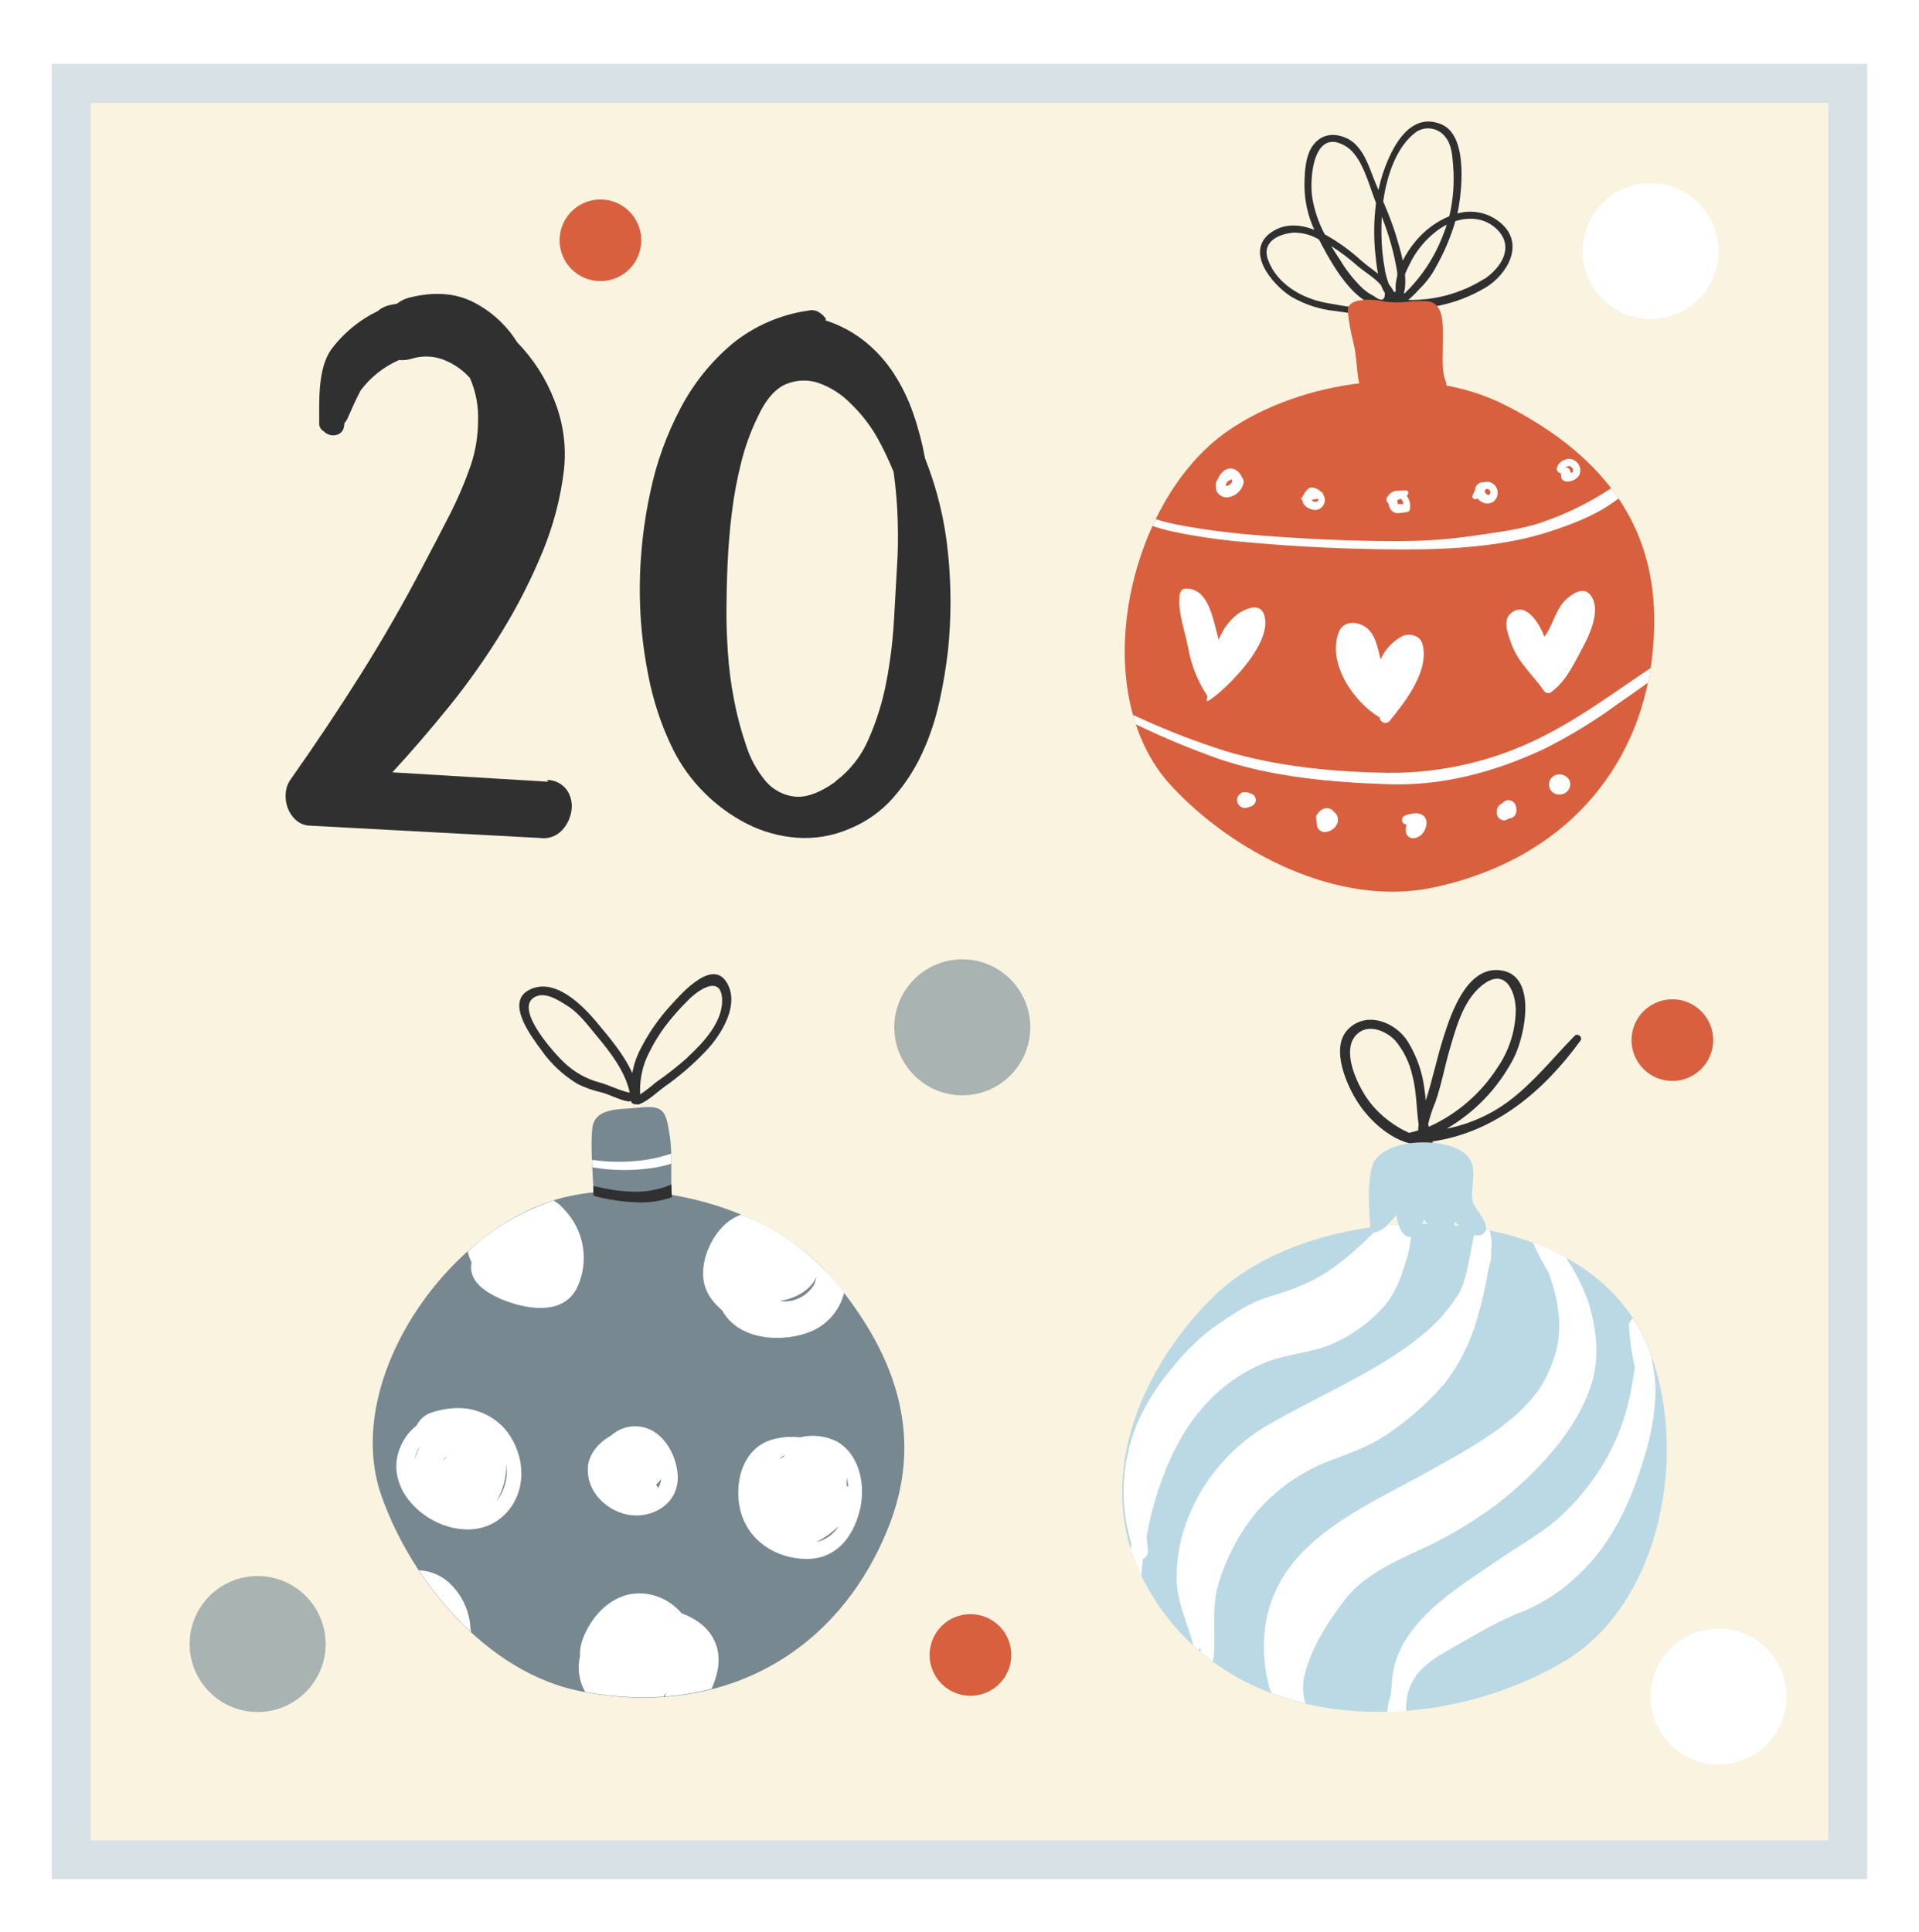 <svg width="148" height="149" viewBox="0 0 148 149" fill="none" xmlns="http://www.w3.org/2000/svg">
<g filter="url(#filter0_d)">
<g clip-path="url(#clip0)">
<path d="M144 0.933H4V140.933H144V0.933Z" fill="#F9F3E0"/>
<path d="M43.734 56.953C43.559 56.705 43.327 56.504 43.058 56.365C42.789 56.226 42.49 56.153 42.187 56.153L42.291 56.293L30.262 55.566C31.7 54.007 33.156 52.318 34.63 50.498C36.108 48.67 37.466 46.748 38.694 44.743C39.902 42.778 40.951 40.72 41.832 38.588C42.664 36.584 43.221 34.476 43.486 32.322C43.699 30.486 43.452 28.626 42.767 26.91C42.124 25.223 41.142 23.686 39.881 22.394C39.065 21.084 37.909 20.021 36.536 19.317C35.143 18.598 33.495 18.475 31.592 18.949C31.234 19.035 30.899 19.198 30.609 19.425L30.042 19.533C29.703 19.609 29.389 19.768 29.127 19.996C28.804 20.151 28.49 20.325 28.187 20.516C27.168 21.157 26.276 21.979 25.553 22.942C24.498 24.436 24.622 26.882 24.618 28.621C24.609 28.755 24.64 28.888 24.706 29.004C24.772 29.121 24.871 29.215 24.99 29.276C25.438 29.772 26.449 29.676 26.541 28.845C26.541 28.765 26.565 28.689 26.577 28.609C26.663 28.527 26.732 28.429 26.78 28.321C27.092 27.61 27.428 26.846 27.816 26.107C28.585 25.084 29.605 24.278 30.777 23.765C31.096 23.797 31.418 23.765 31.724 23.673C32.523 23.421 33.383 23.44 34.17 23.729C34.963 24.032 35.672 24.518 36.24 25.148C36.704 26.205 36.919 27.355 36.868 28.509C36.862 29.639 36.678 30.761 36.324 31.834C35.851 33.206 35.279 34.541 34.614 35.831C33.948 37.131 33.282 38.408 32.615 39.663C31.123 42.52 29.525 45.303 27.82 48.012C26.114 50.722 24.329 53.398 22.464 56.041C22.219 56.362 22.071 56.746 22.037 57.148C22 57.54 22.051 57.934 22.184 58.303C22.318 58.664 22.535 58.988 22.82 59.247C23.129 59.523 23.528 59.678 23.943 59.682L41.64 60.629C41.951 60.675 42.268 60.645 42.565 60.542C42.862 60.439 43.13 60.266 43.346 60.038C43.739 59.615 43.993 59.083 44.074 58.511C44.158 57.968 44.037 57.412 43.734 56.953Z" fill="#303030"/>
<path d="M63.653 20.708C64.766 21.061 65.805 21.617 66.718 22.346C67.576 23.042 68.32 23.867 68.924 24.792C69.55 25.759 70.056 26.797 70.431 27.886C70.824 29.017 71.129 30.176 71.342 31.355C72.278 33.704 72.876 36.175 73.117 38.692C73.369 41.168 73.369 43.662 73.117 46.138C72.963 47.481 72.739 48.815 72.445 50.134C72.146 51.512 71.696 52.852 71.103 54.131C70.522 55.382 69.762 56.542 68.844 57.572C67.933 58.592 66.802 59.392 65.535 59.91C64.251 60.472 62.849 60.712 61.451 60.609C60.111 60.509 58.804 60.144 57.606 59.534C56.382 58.909 55.265 58.093 54.297 57.116C53.322 56.142 52.513 55.017 51.899 53.783C51.006 51.96 50.363 50.024 49.989 48.028C49.535 45.753 49.32 43.438 49.345 41.118C49.371 38.723 49.639 36.337 50.144 33.996C50.612 31.728 51.4 29.537 52.482 27.49C53.477 25.587 54.833 23.897 56.475 22.514C58.153 21.15 60.17 20.268 62.31 19.96C62.449 19.922 62.594 19.911 62.737 19.93C62.879 19.948 63.017 19.995 63.141 20.068C63.368 20.204 63.562 20.388 63.709 20.608L63.653 20.708ZM64.452 56.249C65.564 55.413 66.436 54.299 66.982 53.02C67.605 51.611 68.064 50.136 68.353 48.624C68.655 47.052 68.853 45.462 68.944 43.864C69.032 42.265 69.112 40.858 69.184 39.643C69.256 38.604 69.272 37.461 69.236 36.202C69.201 34.925 69.095 33.651 68.916 32.386C68.541 31.463 68.11 30.565 67.625 29.696C67.081 28.756 66.409 27.896 65.627 27.142C64.935 26.428 64.089 25.881 63.153 25.544C62.33 25.259 61.431 25.288 60.627 25.623C59.804 25.967 59.085 26.782 58.477 28.073C57.907 29.233 57.463 30.451 57.154 31.706C56.83 32.998 56.588 34.309 56.431 35.631C56.267 36.974 56.163 38.312 56.107 39.627C56.051 40.942 56.027 42.245 56.027 43.5C56.027 44.215 56.063 45.151 56.135 46.298C56.214 47.497 56.366 48.69 56.591 49.871C56.818 51.091 57.133 52.293 57.534 53.468C57.852 54.48 58.364 55.42 59.041 56.237C59.604 56.907 60.402 57.336 61.271 57.436C62.146 57.54 63.197 57.164 64.416 56.305L64.452 56.249Z" fill="#303030"/>
<path d="M115.728 13.186C115.276 12.801 114.736 12.534 114.156 12.409C113.576 12.283 112.974 12.303 112.403 12.467C112.439 12.299 112.475 12.127 112.503 11.959C112.771 10.361 113.15 6.412 111.164 5.589C109.326 4.829 108.099 6.216 107.323 7.747C106.86 8.67 106.521 9.649 106.312 10.66C106.128 10.229 105.949 9.797 105.785 9.357C105.413 8.354 104.898 7.131 103.85 6.656C102.803 6.18 101.812 6.376 101.189 7.315C100.669 8.114 100.617 9.313 100.605 10.217C100.596 11.427 100.855 12.624 101.365 13.722C100.265 13.302 99.13 13.218 98.135 13.857C95.921 15.288 98.027 17.874 99.562 18.869C100.622 19.49 101.804 19.873 103.027 19.992C104.438 20.2 105.993 20.452 107.399 20.156C107.441 20.147 107.477 20.123 107.502 20.089C107.527 20.055 107.538 20.012 107.533 19.97C107.529 19.928 107.509 19.889 107.478 19.861C107.446 19.832 107.406 19.817 107.363 19.816C105.737 19.984 103.918 19.657 102.312 19.365C100.437 19.029 98.495 17.926 97.804 16.064C97.264 14.613 98.663 14.025 99.802 13.941C100.479 13.941 101.144 14.125 101.724 14.473C102.619 16.192 104.522 19.816 106.92 19.669C106.958 19.687 106.998 19.7 107.04 19.709C109.65 20.066 112.304 19.527 114.569 18.182C116.256 17.167 117.639 14.793 115.728 13.186ZM109.222 6.176C109.578 5.941 110.01 5.851 110.431 5.926C110.851 6 111.226 6.233 111.48 6.576C111.955 7.147 112.011 8.019 112.067 8.726C112.181 10.049 112.083 11.382 111.776 12.675C110.789 13.089 109.913 13.732 109.222 14.549C108.817 15.022 108.47 15.541 108.187 16.096C108.047 15.424 107.843 14.761 107.663 14.153C107.382 13.266 107.052 12.395 106.676 11.543C106.968 9.485 107.719 7.275 109.222 6.176ZM106.824 16.887C106.644 15.945 106.549 14.989 106.54 14.029C106.54 13.63 106.54 13.178 106.564 12.71C107.122 14.099 107.524 15.546 107.763 17.023C107.763 17.023 107.763 17.131 107.763 17.275C107.706 17.483 107.666 17.695 107.643 17.91C107.629 18.083 107.629 18.257 107.643 18.43C107.611 18.51 107.567 18.549 107.515 18.529C107.405 18.313 107.271 18.109 107.116 17.922C106.99 17.585 106.89 17.239 106.816 16.887H106.824ZM108.271 18.61C108.309 18.479 108.337 18.345 108.355 18.21C108.389 17.858 108.389 17.503 108.355 17.151C108.454 16.903 108.582 16.659 108.682 16.447C109.136 15.476 109.804 14.62 110.637 13.945C110.928 13.704 111.246 13.494 111.584 13.322C111.504 13.582 111.412 13.834 111.308 14.089C110.681 15.76 109.699 17.274 108.43 18.529C108.359 18.613 108.311 18.63 108.263 18.61H108.271ZM101.209 11.264C100.965 9.725 101.305 5.669 103.878 7.335C105.077 8.134 105.581 10.285 106.124 11.659C105.946 13.028 105.935 14.413 106.092 15.784C106.136 16.184 106.184 16.643 106.276 17.111C105.877 16.783 105.417 16.483 104.997 16.108C104.135 15.32 103.184 14.636 102.164 14.069C101.699 13.191 101.377 12.244 101.209 11.264ZM106.005 18.857C105.592 18.66 105.218 18.389 104.902 18.058C104.31 17.455 103.792 16.784 103.359 16.06C103.123 15.704 102.887 15.344 102.667 14.977C103.373 15.424 104.042 15.928 104.666 16.483C105.285 17.007 105.965 17.383 106.504 17.986C106.584 18.203 106.685 18.41 106.808 18.605C106.816 19.181 106.544 19.265 106.009 18.873L106.005 18.857ZM114.485 17.498C112.73 18.608 110.687 19.176 108.61 19.133C108.915 18.877 109.2 18.598 109.462 18.298C109.984 17.797 110.422 17.213 110.756 16.571C111.385 15.459 111.885 14.279 112.247 13.054C113.402 12.698 114.645 12.818 115.548 13.786C116.799 15.156 115.688 16.703 114.489 17.514L114.485 17.498Z" fill="#303030"/>
<path d="M114.421 63.311C113.167 63.79 111.878 64.169 110.565 64.446C103.191 66.021 95.022 61.693 90.31 56.581C83.684 49.387 86.961 34.628 94.642 29.272C100.317 25.312 109.633 23.945 116.092 27.246C123.15 30.843 127.482 35.971 127.578 43.572C127.69 52.604 122.954 60.038 114.421 63.311Z" fill="#D9603E"/>
<path d="M97.468 43.348C97.1 42.393 95.893 43.037 95.406 43.392C94.768 43.907 94.28 44.584 93.991 45.351C93.519 43.592 93.192 41.354 91.421 41.394C91.157 41.394 91.021 41.634 90.977 41.917C90.83 43.256 91.377 44.611 91.625 45.914C91.856 47.264 92.367 48.55 93.124 49.691C93.097 49.803 93.079 49.916 93.068 50.031C92.996 50.538 98.463 45.918 97.468 43.348Z" fill="white"/>
<path d="M109.673 45.582C109.482 44.991 108.658 44.823 108.151 45.063C107.41 45.456 106.821 46.085 106.476 46.849C106.236 45.93 106.077 44.895 105.337 44.379C104.69 43.916 103.607 43.848 103.259 44.739C102.324 47.137 104.402 50.15 106.4 51.333C106.405 51.422 106.437 51.506 106.49 51.577C106.544 51.647 106.617 51.7 106.701 51.728C106.785 51.757 106.875 51.759 106.96 51.736C107.046 51.713 107.122 51.664 107.18 51.597C108.379 50.114 110.337 47.637 109.673 45.582Z" fill="white"/>
<path d="M122.798 42.097C122.303 41.206 121.519 41.614 120.896 42.129C119.969 42.893 119.801 44.224 119.109 45.111C118.646 43.872 117.511 42.257 116.42 43.404C115.892 43.964 116.356 45.087 116.568 45.67C117.087 47.113 118.21 48.04 119.069 49.267C119.095 49.315 119.131 49.356 119.174 49.388C119.218 49.42 119.267 49.443 119.32 49.454C119.373 49.465 119.428 49.464 119.48 49.452C119.533 49.44 119.582 49.416 119.625 49.383C120.796 48.544 121.415 47.133 122.087 45.898C122.598 44.943 123.402 43.192 122.798 42.097Z" fill="white"/>
<path d="M90.518 37.014C92.355 37.394 94.215 37.661 96.085 37.813C100.146 38.189 104.226 38.365 108.307 38.377C112.011 38.377 116.1 38.137 119.637 36.958C121.279 36.406 123.022 35.759 124.433 34.728C124.561 34.632 124.701 34.544 124.832 34.456C124.649 34.184 124.457 33.92 124.253 33.657C122.603 34.755 120.817 35.635 118.941 36.274C117.343 36.834 115.528 37.038 113.874 37.289C111.867 37.59 109.84 37.74 107.811 37.737C104.046 37.737 100.277 37.553 96.525 37.242C94.56 37.079 92.606 36.812 90.67 36.442C90.152 36.34 89.641 36.206 89.139 36.043C89.051 36.214 88.963 36.386 88.883 36.566C89.42 36.743 89.966 36.892 90.518 37.014Z" fill="white"/>
<path d="M119.373 52.6C115.572 54.612 111.329 55.645 107.028 55.606C102.875 55.542 98.491 55.122 94.51 53.927C92.324 53.233 90.18 52.41 88.092 51.461C87.852 51.357 87.616 51.245 87.38 51.138C87.448 51.385 87.516 51.629 87.596 51.869L87.8 51.961C89.779 52.907 91.805 53.75 93.871 54.487C98.047 55.933 102.627 56.329 107.028 56.485C111.232 56.629 115.225 55.558 119.017 53.795C121.04 52.791 122.971 51.613 124.788 50.274C125.568 49.735 126.339 49.199 127.098 48.652C127.178 48.281 127.246 47.906 127.302 47.525C124.697 49.255 122.167 51.15 119.373 52.6Z" fill="white"/>
<path d="M95.761 32.773C95.706 32.631 95.62 32.502 95.509 32.397C95.399 32.291 95.267 32.211 95.122 32.162C94.55 32.006 94.087 32.486 93.891 33.021C93.83 33.08 93.791 33.157 93.779 33.241C93.753 33.361 93.753 33.485 93.779 33.605C93.777 33.648 93.777 33.693 93.779 33.736C93.835 33.94 93.966 34.116 94.145 34.229C94.323 34.342 94.538 34.384 94.746 34.348C95.036 34.3 95.304 34.164 95.514 33.959C95.724 33.754 95.866 33.489 95.921 33.201C95.92 33.044 95.863 32.893 95.761 32.773ZM94.922 32.997L94.978 32.965C95.002 32.997 95.042 33.057 95.03 33.025C95.018 32.993 95.03 33.069 95.03 33.089C95.029 33.127 95.022 33.165 95.01 33.201C95.038 33.125 94.958 33.257 94.97 33.257C94.937 33.294 94.901 33.329 94.862 33.361L94.774 33.417C94.69 33.465 94.774 33.417 94.67 33.461C94.63 33.476 94.586 33.476 94.546 33.461V33.421C94.567 33.315 94.611 33.216 94.674 33.129L94.922 32.997Z" fill="white"/>
<path d="M102.04 34.148C102.042 34.107 102.031 34.067 102.008 34.032C101.964 33.964 101.899 33.911 101.824 33.88C101.636 33.706 101.393 33.605 101.137 33.593C100.957 33.593 100.765 33.812 100.669 33.94C100.573 34.068 100.489 34.28 100.369 34.436C100.317 34.504 100.369 34.576 100.457 34.58C100.457 35.023 100.997 35.299 101.381 35.331C101.523 35.337 101.664 35.304 101.788 35.234C101.912 35.164 102.014 35.061 102.082 34.936C102.151 34.812 102.183 34.67 102.176 34.528C102.168 34.386 102.121 34.249 102.04 34.132V34.148ZM101.548 34.696C101.477 34.711 101.403 34.708 101.333 34.687C101.263 34.666 101.2 34.628 101.149 34.576C101.204 34.543 101.265 34.523 101.329 34.516C101.444 34.488 101.568 34.484 101.68 34.46C101.686 34.508 101.677 34.557 101.653 34.599C101.629 34.642 101.593 34.676 101.548 34.696Z" fill="white"/>
<path d="M108.498 34.248C108.546 34.187 108.584 34.118 108.61 34.044C108.617 34.019 108.618 33.993 108.613 33.968C108.608 33.942 108.598 33.919 108.582 33.898C108.567 33.877 108.547 33.86 108.524 33.848C108.501 33.836 108.476 33.829 108.45 33.828C108.42 33.833 108.389 33.833 108.359 33.828C108.283 33.818 108.206 33.818 108.131 33.828C108.052 33.832 107.973 33.841 107.895 33.856H107.847C107.69 33.842 107.532 33.872 107.391 33.943C107.25 34.013 107.131 34.122 107.048 34.256C107.007 34.294 106.975 34.342 106.955 34.394C106.934 34.446 106.926 34.502 106.93 34.558C106.934 34.614 106.951 34.669 106.979 34.717C107.007 34.766 107.045 34.808 107.092 34.84C107.1 34.959 107.133 35.075 107.188 35.182C107.243 35.288 107.319 35.383 107.411 35.459C107.691 35.671 108.163 35.539 108.47 35.499C108.544 35.497 108.614 35.467 108.666 35.415C108.718 35.363 108.748 35.293 108.75 35.219C108.79 34.875 108.7 34.529 108.498 34.248ZM107.743 34.855C107.827 34.879 107.775 34.779 107.767 34.7C107.763 34.664 107.763 34.627 107.767 34.592C107.747 34.592 107.847 34.536 107.795 34.556L107.911 34.504L108.051 34.472C108.157 34.58 108.223 34.721 108.239 34.871C108.074 34.892 107.906 34.886 107.743 34.855Z" fill="white"/>
<path d="M115.029 33.237C114.933 33.19 114.829 33.163 114.723 33.156C114.616 33.15 114.51 33.165 114.409 33.201C114.277 33.187 114.144 33.218 114.032 33.291C113.921 33.364 113.838 33.474 113.798 33.601C113.771 33.674 113.758 33.751 113.758 33.828C113.681 33.956 113.615 34.09 113.558 34.228C113.55 34.261 113.549 34.294 113.555 34.327C113.562 34.36 113.576 34.391 113.596 34.418C113.617 34.445 113.643 34.466 113.673 34.481C113.703 34.496 113.736 34.504 113.77 34.504C113.836 34.5 113.899 34.475 113.95 34.432C114.076 34.612 114.262 34.742 114.475 34.798C114.689 34.853 114.914 34.831 115.113 34.736C115.24 34.652 115.343 34.537 115.411 34.401C115.48 34.265 115.511 34.114 115.503 33.962C115.494 33.81 115.446 33.663 115.363 33.536C115.28 33.409 115.165 33.306 115.029 33.237ZM114.777 34.176C114.689 34.176 114.557 34.036 114.505 33.932C114.502 33.911 114.502 33.889 114.505 33.868C114.535 33.814 114.568 33.762 114.605 33.712C114.632 33.708 114.659 33.708 114.685 33.712C114.977 33.705 115.041 34.168 114.777 34.176Z" fill="white"/>
<path d="M121.499 31.558C121.375 31.461 121.225 31.403 121.068 31.391C120.911 31.379 120.754 31.413 120.616 31.491C120.47 31.544 120.341 31.637 120.242 31.758C120.144 31.879 120.08 32.024 120.057 32.178C120.055 32.222 120.066 32.266 120.088 32.305C120.11 32.344 120.142 32.376 120.18 32.398C120.156 32.366 120.18 32.37 120.18 32.398C120.198 32.424 120.223 32.443 120.252 32.454L120.376 32.51C120.395 32.592 120.405 32.677 120.404 32.761C120.412 32.856 120.453 32.946 120.52 33.013C120.588 33.081 120.677 33.122 120.772 33.129C120.969 33.153 121.169 33.121 121.35 33.037C121.53 32.953 121.683 32.82 121.791 32.654C121.883 32.467 121.904 32.253 121.85 32.051C121.796 31.85 121.672 31.675 121.499 31.558ZM121.327 32.334C121.316 32.373 121.29 32.408 121.256 32.431C121.222 32.454 121.181 32.465 121.14 32.462C121.119 32.367 121.086 32.275 121.04 32.19C121.008 32.135 120.959 32.093 120.9 32.069C120.842 32.045 120.777 32.041 120.716 32.058C120.822 31.974 120.957 31.934 121.092 31.946C121.06 31.946 121.128 31.974 121.092 31.946C121.155 31.996 121.212 32.052 121.263 32.114C121.288 32.145 121.304 32.18 121.312 32.219C121.319 32.257 121.318 32.296 121.307 32.334H121.327Z" fill="white"/>
<path d="M96.449 57.196C96.265 57.104 96.056 57.072 95.853 57.104C95.697 57.15 95.565 57.255 95.485 57.397C95.405 57.539 95.384 57.706 95.426 57.864C95.469 58.02 95.574 58.153 95.715 58.233C95.857 58.314 96.024 58.334 96.181 58.291C96.273 58.267 96.361 58.236 96.453 58.203C96.565 58.174 96.665 58.109 96.737 58.018C96.809 57.928 96.849 57.816 96.852 57.7C96.85 57.583 96.81 57.47 96.737 57.379C96.663 57.288 96.562 57.224 96.449 57.196Z" fill="white"/>
<path d="M103.155 58.991C103.1 58.829 102.995 58.689 102.855 58.591C102.799 58.5 102.713 58.432 102.611 58.399C102.524 58.345 102.422 58.32 102.32 58.327C102.184 58.337 102.053 58.378 101.936 58.447C101.82 58.517 101.721 58.613 101.648 58.727C101.584 58.787 101.538 58.864 101.514 58.948C101.49 59.032 101.489 59.122 101.512 59.207L101.536 59.267V59.319C101.542 59.384 101.551 59.45 101.564 59.514C101.564 59.538 101.564 59.562 101.564 59.586C101.566 59.743 101.629 59.892 101.74 60.002C101.85 60.113 102 60.176 102.156 60.178C102.46 60.159 102.746 60.025 102.955 59.802C103.056 59.696 103.128 59.565 103.163 59.423C103.198 59.281 103.195 59.132 103.155 58.991Z" fill="white"/>
<path d="M109.809 58.935C109.701 58.848 109.576 58.785 109.441 58.751C109.307 58.716 109.167 58.711 109.03 58.735C108.895 58.746 108.761 58.77 108.63 58.807C108.58 58.817 108.53 58.832 108.482 58.851L108.379 58.895C108.306 58.917 108.243 58.963 108.198 59.024C108.153 59.085 108.128 59.159 108.128 59.235C108.128 59.311 108.153 59.385 108.198 59.446C108.243 59.507 108.306 59.552 108.379 59.574L108.478 59.598C108.403 59.803 108.391 60.026 108.442 60.238C108.482 60.381 108.576 60.503 108.704 60.578C108.833 60.653 108.986 60.674 109.13 60.638C109.334 60.589 109.52 60.484 109.666 60.334C109.813 60.184 109.914 59.995 109.957 59.79C109.957 59.894 109.993 59.71 109.997 59.694C110.016 59.606 110.022 59.516 110.017 59.426C110.017 59.335 109.998 59.244 109.962 59.16C109.927 59.076 109.875 58.999 109.809 58.935Z" fill="white"/>
<path d="M116.779 58.943C116.837 58.888 116.883 58.82 116.913 58.746C116.942 58.671 116.955 58.591 116.951 58.511C116.959 58.332 116.919 58.154 116.835 57.996C116.784 57.913 116.714 57.844 116.63 57.796C116.546 57.747 116.451 57.72 116.354 57.717C116.257 57.714 116.161 57.734 116.074 57.778C115.987 57.821 115.912 57.885 115.856 57.964C115.77 57.993 115.691 58.041 115.624 58.104C115.533 58.206 115.47 58.33 115.443 58.464C115.416 58.598 115.424 58.737 115.468 58.867C115.502 58.98 115.57 59.079 115.664 59.151C115.757 59.223 115.87 59.263 115.988 59.267C116.116 59.264 116.239 59.218 116.336 59.135C116.444 59.135 116.55 59.106 116.643 59.051C116.69 59.025 116.733 58.993 116.771 58.955L116.779 58.943Z" fill="white"/>
<path d="M121.012 56.133C120.894 55.946 120.71 55.81 120.497 55.753C120.283 55.696 120.056 55.722 119.861 55.825C119.741 55.895 119.641 55.993 119.571 56.113C119.501 56.232 119.463 56.367 119.461 56.505C119.463 56.713 119.546 56.913 119.693 57.06C119.792 57.157 119.914 57.226 120.048 57.261C120.182 57.296 120.323 57.296 120.456 57.26C120.571 57.236 120.679 57.188 120.773 57.119C120.867 57.05 120.946 56.962 121.004 56.861C121.069 56.751 121.104 56.626 121.105 56.498C121.107 56.37 121.074 56.245 121.012 56.133Z" fill="white"/>
<path d="M111.508 25.436C111.16 24.688 111.288 23.377 111.276 22.57C111.264 21.763 111.384 20.532 110.98 19.828C110.689 19.317 110.353 19.221 109.781 19.221C109.51 19.221 109.234 19.221 108.962 19.221C108.045 19.381 107.104 19.356 106.196 19.149C105.285 19.081 103.85 19.057 103.95 20.06C104.033 20.85 104.175 21.633 104.374 22.402C104.642 23.449 104.602 24.556 104.834 25.599C104.819 25.702 104.826 25.807 104.854 25.907C104.882 26.006 104.931 26.099 104.997 26.179C105.015 26.219 105.041 26.254 105.076 26.28C105.11 26.307 105.15 26.324 105.193 26.331C105.28 26.37 105.374 26.392 105.469 26.395H105.765C105.836 26.46 105.925 26.501 106.02 26.512C106.116 26.524 106.212 26.505 106.296 26.459C106.311 26.453 106.324 26.445 106.336 26.435C107.727 26.551 109.178 26.766 110.513 26.435C110.597 26.412 110.673 26.367 110.733 26.303C110.849 26.331 110.97 26.327 111.084 26.292C111.198 26.256 111.301 26.191 111.38 26.102C111.46 26.013 111.514 25.904 111.536 25.786C111.559 25.669 111.549 25.548 111.508 25.436Z" fill="#D9603E"/>
<path d="M55.979 71.672C54.781 69.925 52.287 72.931 51.583 73.702C50.703 74.688 49.958 75.786 49.365 76.968C49.076 77.534 48.874 78.14 48.766 78.766C48.114 77.319 47.019 76.04 46.032 74.857C44.897 73.494 42.723 71.3 40.761 72.375C38.974 73.355 41.032 76.004 41.728 76.96C42.474 78.032 43.438 78.935 44.557 79.609C45.147 79.898 45.77 80.116 46.412 80.257C47.099 80.448 47.73 80.828 48.434 80.944C48.509 80.957 48.586 80.945 48.654 80.912C48.681 81.001 48.741 81.077 48.822 81.124C48.903 81.171 48.998 81.185 49.089 81.164C49.16 81.192 49.239 81.192 49.309 81.164C50.001 80.9 50.636 80.261 51.231 79.829C52.386 79.017 53.457 78.094 54.429 77.071C55.64 75.812 57.154 73.391 55.979 71.672ZM46.248 79.489C45.211 79.213 44.262 78.676 43.49 77.931C42.847 77.331 39.749 73.966 41.124 72.971C41.963 72.363 43.123 73.175 43.842 73.63C44.705 74.194 45.356 75.105 46.008 75.88C47.043 77.119 48.218 78.614 48.57 80.277C47.802 80.121 47.007 79.701 46.248 79.489ZM53.042 77.543C52.258 78.241 51.431 78.891 50.568 79.489C50.188 79.821 49.788 80.128 49.369 80.409C49.324 79.473 49.482 78.539 49.833 77.671C50.219 76.808 50.693 75.987 51.248 75.221C51.781 74.515 52.363 73.847 52.99 73.223C53.693 72.463 55.54 71.105 55.688 72.983C55.812 74.769 54.237 76.42 53.026 77.543H53.042Z" fill="#303030"/>
<path d="M48.762 126.917C47.435 126.863 46.115 126.707 44.813 126.449C37.491 125.01 31.736 117.896 29.434 111.414C26.201 102.298 34.929 90.128 44.002 88.234C50.712 86.835 59.716 89.213 64.308 94.732C69.328 100.767 71.286 107.122 68.413 114.056C65.012 122.333 57.814 127.252 48.762 126.917Z" fill="#778890"/>
<path d="M38.926 106.194C38.469 105.687 37.91 105.282 37.285 105.007C36.66 104.731 35.984 104.591 35.301 104.596C34.631 104.611 33.966 104.721 33.327 104.924C33.068 105.004 32.828 105.137 32.622 105.314C32.416 105.49 32.248 105.707 32.128 105.951C31.678 106.296 31.309 106.737 31.049 107.242C28.607 111.81 36.072 116.434 39.262 112.437C40.733 110.591 40.393 107.901 38.926 106.194ZM34.45 108.321L34.418 108.369C34.343 108.479 34.25 108.577 34.142 108.656C34.231 108.532 34.334 108.42 34.45 108.321ZM32.452 107.489C32.239 107.834 32.078 108.208 31.976 108.6C32.035 108.194 32.201 107.811 32.456 107.489H32.452ZM38.303 111.762C38.813 110.896 39.071 109.905 39.05 108.9C39.125 109.403 39.098 109.915 38.97 110.407C38.843 110.898 38.617 111.359 38.307 111.762H38.303Z" fill="white"/>
<path d="M52.263 109.695C52.155 108.357 51.403 106.85 50.133 106.254C49.642 106.03 49.098 105.954 48.565 106.036C48.032 106.118 47.535 106.353 47.135 106.714C46.18 107.245 45.425 108.129 45.341 109.112C45.197 110.798 46.448 112.225 47.986 112.709C50.032 113.368 52.462 112.069 52.263 109.695ZM50.76 110.774C50.716 110.678 50.661 110.586 50.596 110.503C50.745 110.372 50.879 110.224 50.996 110.063C50.967 110.314 50.887 110.556 50.76 110.774Z" fill="white"/>
<path d="M66.279 112.609C66.79 110.722 66.382 108.273 64.592 107.201C63.695 106.74 62.662 106.618 61.682 106.858C60.959 106.768 60.224 106.829 59.524 107.038C57.21 107.717 56.563 110.507 57.126 112.585C57.734 114.851 59.856 116.202 62.146 116.234C64.436 116.266 65.731 114.635 66.279 112.609ZM60.587 108.245C60.431 108.339 60.278 108.442 60.132 108.552C60.203 108.444 60.297 108.352 60.408 108.285C60.468 108.273 60.528 108.253 60.587 108.245ZM65.427 110.702L65.291 110.551C65.291 110.327 65.315 110.115 65.291 109.907C65.291 109.947 65.311 109.991 65.319 110.031C65.372 110.252 65.409 110.476 65.427 110.702ZM63.077 114.899L62.965 114.923C63.222 114.796 63.47 114.653 63.709 114.495C64.057 114.258 64.383 113.991 64.684 113.696C64.327 114.292 63.75 114.724 63.077 114.899Z" fill="white"/>
<path d="M43.534 89.305C43.298 89.02 43.014 88.778 42.695 88.59C40.24 89.421 37.987 90.758 36.081 92.514C36.128 92.804 36.224 93.084 36.364 93.341L36.34 93.525C36.172 94.864 37.511 95.683 38.542 96.147C40.377 96.946 43.362 97.558 44.489 95.348C44.964 94.363 45.127 93.257 44.956 92.177C44.785 91.097 44.289 90.095 43.534 89.305Z" fill="white"/>
<path d="M52.574 120.43C52.031 119.789 51.315 119.318 50.512 119.071C48.913 118.596 47.487 119.071 46.332 120.214C45.576 120.962 44.641 122.48 44.733 123.723C44.507 124.664 44.65 125.655 45.133 126.493C46.321 126.711 47.523 126.845 48.73 126.893C49.541 126.922 50.353 126.908 51.164 126.853C51.251 126.748 51.328 126.636 51.395 126.517C51.359 126.629 51.319 126.737 51.276 126.845C52.49 126.756 53.694 126.558 54.872 126.253C54.961 126.068 55.039 125.877 55.104 125.682C56.083 122.972 54.645 121.162 52.574 120.43Z" fill="white"/>
<path d="M57.154 89.677C56.931 89.762 56.716 89.866 56.511 89.988C55.412 90.632 54.573 92.058 54.325 93.281C54.001 94.88 54.457 95.959 55.632 97.01L55.7 97.066C56.963 99.412 60.452 99.608 62.666 98.641C63.268 98.365 63.8 97.957 64.222 97.447C64.644 96.937 64.945 96.338 65.104 95.695C64.856 95.376 64.604 95.06 64.34 94.744C62.388 92.501 59.923 90.762 57.154 89.677ZM60.556 96.371C60.414 96.367 60.272 96.355 60.132 96.335C61.331 96.167 62.566 95.48 62.965 94.46C62.929 94.669 62.87 94.873 62.79 95.068C62.557 95.46 62.227 95.786 61.833 96.014C61.438 96.242 60.991 96.365 60.536 96.371H60.556Z" fill="white"/>
<path d="M36.284 121.629C36.254 120.917 36.077 120.219 35.762 119.579C35.448 118.939 35.004 118.371 34.458 117.912C33.846 117.426 33.096 117.146 32.316 117.113C33.46 118.859 34.81 120.461 36.336 121.885C36.32 121.797 36.308 121.709 36.284 121.629Z" fill="white"/>
<path d="M45.792 88.701C45.792 86.875 45.504 84.833 45.676 83.066C45.84 81.412 47.703 81.587 49.213 81.432C51.212 81.22 51.351 81.631 51.659 83.634C51.967 85.636 51.491 88.03 52.119 89.852L45.792 88.701Z" fill="#778890"/>
<path d="M51.775 87.359C50.862 87.747 49.877 87.935 48.886 87.91C48.112 87.894 47.341 87.806 46.584 87.646L45.756 87.474C45.756 87.73 45.756 87.982 45.784 88.23C45.98 88.282 46.184 88.334 46.384 88.378C47.303 88.586 48.239 88.706 49.181 88.733C50.081 88.769 50.978 88.633 51.827 88.334C51.791 88.022 51.779 87.694 51.775 87.359Z" fill="#303030"/>
<path d="M49.881 85.44C48.995 85.581 48.098 85.631 47.203 85.592C46.675 85.592 46.164 85.504 45.652 85.456L45.676 86.028C47.238 86.297 48.834 86.31 50.4 86.068C50.864 85.995 51.322 85.89 51.771 85.752C51.771 85.485 51.771 85.226 51.771 84.972C51.156 85.182 50.523 85.339 49.881 85.44Z" fill="white"/>
<path d="M121.447 75.88C119.769 77.595 118.294 79.477 116.368 80.924C114.947 81.981 113.309 82.707 111.572 83.05C113.753 81.78 115.531 79.921 116.703 77.687C117.635 75.94 118.666 70.96 115.504 70.817C113.063 70.709 111.908 74.182 111.324 76.012C110.816 77.611 110.481 79.277 109.961 80.872C109.933 80.592 109.905 80.317 109.865 80.041C109.71 78.729 109.273 77.466 108.582 76.34C107.631 74.821 105.385 73.942 103.966 75.385C102.548 76.828 103.894 79.781 104.766 81.096C105.793 82.659 107.807 84.401 109.761 84.293C109.791 84.33 109.823 84.364 109.857 84.397C110.113 84.641 110.617 84.397 110.481 84.033C115.277 83.334 119.049 80.181 121.903 76.244C122.075 75.956 121.663 75.668 121.447 75.88ZM110.709 80.98C111.18 79.629 111.432 78.182 111.844 76.799C112.359 75.057 112.943 72.903 114.533 71.824C116.22 70.681 116.931 72.667 116.899 74.002C116.861 75.555 116.371 77.063 115.488 78.342C114.202 80.345 112.361 81.931 110.189 82.906C110.189 82.826 110.161 82.75 110.149 82.671C110.29 82.093 110.477 81.527 110.709 80.98ZM105.789 81.184C104.838 80.081 103.127 76.756 104.87 75.589C105.753 75.005 106.984 75.589 107.603 76.248C108.251 77.025 108.703 77.946 108.922 78.934C109.258 80.169 109.23 81.48 109.41 82.739C109.387 82.885 109.377 83.034 109.378 83.182C109.174 83.246 108.978 83.302 108.754 83.354C108.729 83.358 108.705 83.366 108.682 83.378C107.562 82.875 106.57 82.125 105.781 81.184H105.789Z" fill="#303030"/>
<path d="M127.011 99.68C122.023 87.894 101.528 88.03 93.439 96.143C87.808 101.79 84.303 110.371 88.192 117.868C94.403 129.858 110.245 130.258 120.604 124.155C128.222 119.663 130.376 107.641 127.011 99.68Z" fill="#BAD9E4"/>
<path d="M115.448 112.009C118.57 109.576 121.567 106.354 122.706 102.849C123.398 100.723 123.142 98.553 122.51 96.455C122.097 95.283 121.541 94.166 120.856 93.13C120.856 93.094 120.836 93.062 120.828 93.026C119.991 92.561 119.12 92.16 118.222 91.827C118.581 92.633 118.989 93.417 119.445 94.173C120.836 98.053 120.192 100.132 119.357 101.978C117.826 105.347 113.59 107.573 110.205 109.464C106.92 111.302 103.463 112.821 100.809 115.359C97.796 118.24 97.048 121.649 97.688 125.318C97.694 125.371 97.719 125.419 97.76 125.454C97.785 125.846 97.893 126.229 98.075 126.577C98.929 126.898 99.802 127.165 100.689 127.376C100.48 126.731 100.44 126.043 100.573 125.378C101.037 123.236 102.36 121.134 103.77 119.319C105.093 117.609 107.211 116.598 109.262 115.642C111.453 114.665 113.528 113.447 115.448 112.009Z" fill="white"/>
<path d="M127.682 103.189C127.657 102.407 127.562 101.628 127.398 100.863C127.398 100.823 127.398 100.783 127.398 100.743C127.274 100.383 127.142 100.028 126.999 99.68C126.7 98.984 126.34 98.315 125.924 97.682C125.76 97.812 125.653 98.001 125.628 98.209C125.691 99.322 125.845 100.427 126.087 101.514C126.019 101.95 125.936 102.378 125.868 102.781C125.537 104.866 124.826 106.873 123.769 108.7C122.792 110.37 121.56 111.876 120.117 113.164C118.75 114.335 117.031 115.299 115.52 116.334C112.755 118.228 109.809 120.003 108.219 122.792C107.697 123.72 107.397 124.755 107.339 125.818C107.339 126.033 107.292 126.325 107.28 126.645C107.122 127.092 107.025 127.559 106.992 128.032C107.479 128.032 107.971 127.996 108.458 127.956C108.424 127.386 108.497 126.815 108.674 126.273C109.19 124.723 110.617 123.875 112.095 123.044C113.862 122.037 115.576 120.978 117.523 120.246C119.073 119.595 120.489 118.663 121.699 117.497C124.349 115.067 125.888 111.558 126.807 108.389C127.352 106.708 127.646 104.956 127.682 103.189Z" fill="white"/>
<path d="M93.599 123.895C93.779 121.937 93.391 119.899 94.027 117.984C94.628 116.035 95.602 114.221 96.892 112.641C98.335 110.964 100.152 109.648 102.196 108.8C104.022 108.117 105.913 107.457 107.435 106.306C108.901 105.274 110.235 104.066 111.408 102.709C112.551 101.233 113.399 99.55 113.906 97.754C114.29 96.478 114.586 95.177 114.793 93.861C114.966 93.383 115.037 92.874 115.001 92.366C115.068 91.874 115.024 91.373 114.873 90.9C114.517 90.832 114.162 90.768 113.802 90.712C113.478 91.911 113.178 94.64 112.559 95.687C111.757 96.999 110.727 98.156 109.518 99.105C106.132 101.818 101.848 103.569 98.035 105.763C95.146 107.367 92.896 109.915 91.661 112.981C91.048 114.494 90.736 116.112 90.742 117.745C90.762 119.511 91.585 121.206 92.044 122.916C92.164 123.024 92.28 123.132 92.404 123.236C92.471 123.202 92.534 123.162 92.592 123.116C92.592 123.224 92.62 123.328 92.632 123.436C92.916 123.671 93.207 123.899 93.503 124.119C93.553 124.053 93.586 123.976 93.599 123.895Z" fill="white"/>
<path d="M88.535 115.69C88.504 115.291 88.464 114.911 88.42 114.527C88.739 112.76 89.234 111.029 89.898 109.36C91.381 105.675 93.775 102.677 97.492 101.123C99.118 100.447 100.937 100.367 102.583 99.72C104.084 99.091 105.434 98.152 106.548 96.966C107.539 95.923 108.023 94.652 108.418 93.297C108.744 92.371 108.88 91.388 108.818 90.408C108.003 90.432 107.193 90.489 106.388 90.58L106.216 90.768C105.269 91.783 104.234 92.713 103.123 93.545C101.524 94.8 99.774 95.448 97.844 96.023C96.245 96.499 94.87 97.498 93.527 98.421C92.291 99.367 91.183 100.472 90.234 101.706C89.145 103.004 88.258 104.46 87.604 106.023C86.475 108.917 86.356 112.108 87.265 115.079C87.245 115.211 87.225 115.347 87.209 115.478C87.43 116.186 87.705 116.875 88.032 117.541C88.052 117.105 88.092 116.669 88.144 116.234C88.249 116.183 88.34 116.107 88.409 116.012C88.477 115.917 88.521 115.806 88.535 115.69Z" fill="white"/>
<path d="M105.833 85.932C105.409 87.43 105.617 89.469 105.697 91.039C106.628 91.155 107.116 90.292 107.695 89.716C107.991 91.691 109.098 92.062 109.813 90.052C110.613 91.047 111.86 92.898 112.211 90.224C112.643 90.68 114.018 91.875 114.561 90.955C114.897 90.372 113.702 89.217 113.582 88.661C113.35 87.598 113.95 86.463 113.37 85.428C112.307 83.55 106.484 83.63 105.833 85.932Z" fill="#BAD9E4"/>
<path d="M74.216 80.476C77.112 80.476 79.459 78.129 79.459 75.233C79.459 72.337 77.112 69.989 74.216 69.989C71.32 69.989 68.972 72.337 68.972 75.233C68.972 78.129 71.32 80.476 74.216 80.476Z" fill="#A8B3B2"/>
<path d="M132.546 132.092C135.442 132.092 137.789 129.745 137.789 126.849C137.789 123.953 135.442 121.605 132.546 121.605C129.65 121.605 127.302 123.953 127.302 126.849C127.302 129.745 129.65 132.092 132.546 132.092Z" fill="white"/>
<path d="M19.87 128.04C22.766 128.04 25.114 125.692 25.114 122.796C25.114 119.9 22.766 117.553 19.87 117.553C16.974 117.553 14.627 119.9 14.627 122.796C14.627 125.692 16.974 128.04 19.87 128.04Z" fill="#A8B3B2"/>
<path d="M127.298 20.616C130.194 20.616 132.542 18.268 132.542 15.372C132.542 12.476 130.194 10.129 127.298 10.129C124.402 10.129 122.055 12.476 122.055 15.372C122.055 18.268 124.402 20.616 127.298 20.616Z" fill="white"/>
<path d="M46.308 17.682C48.047 17.682 49.457 16.272 49.457 14.533C49.457 12.794 48.047 11.384 46.308 11.384C44.568 11.384 43.158 12.794 43.158 14.533C43.158 16.272 44.568 17.682 46.308 17.682Z" fill="#D9603E"/>
<path d="M128.977 79.369C130.716 79.369 132.126 77.959 132.126 76.22C132.126 74.481 130.716 73.071 128.977 73.071C127.238 73.071 125.828 74.481 125.828 76.22C125.828 77.959 127.238 79.369 128.977 79.369Z" fill="#D9603E"/>
<path d="M74.843 126.789C76.583 126.789 77.993 125.379 77.993 123.639C77.993 121.9 76.583 120.49 74.843 120.49C73.104 120.49 71.694 121.9 71.694 123.639C71.694 125.379 73.104 126.789 74.843 126.789Z" fill="#D9603E"/>
</g>
<rect x="5.5" y="2.433" width="137" height="137" stroke="#D8E1E5" stroke-width="3"/>
</g>
<defs>
<filter id="filter0_d" x="0" y="0.933" width="148" height="148" filterUnits="userSpaceOnUse" color-interpolation-filters="sRGB">
<feFlood flood-opacity="0" result="BackgroundImageFix"/>
<feColorMatrix in="SourceAlpha" type="matrix" values="0 0 0 0 0 0 0 0 0 0 0 0 0 0 0 0 0 0 127 0"/>
<feOffset dy="4"/>
<feGaussianBlur stdDeviation="2"/>
<feColorMatrix type="matrix" values="0 0 0 0 0 0 0 0 0 0 0 0 0 0 0 0 0 0 0.25 0"/>
<feBlend mode="normal" in2="BackgroundImageFix" result="effect1_dropShadow"/>
<feBlend mode="normal" in="SourceGraphic" in2="effect1_dropShadow" result="shape"/>
</filter>
<clipPath id="clip0">
<rect x="4" y="0.933" width="140" height="140" fill="white"/>
</clipPath>
</defs>
</svg>
